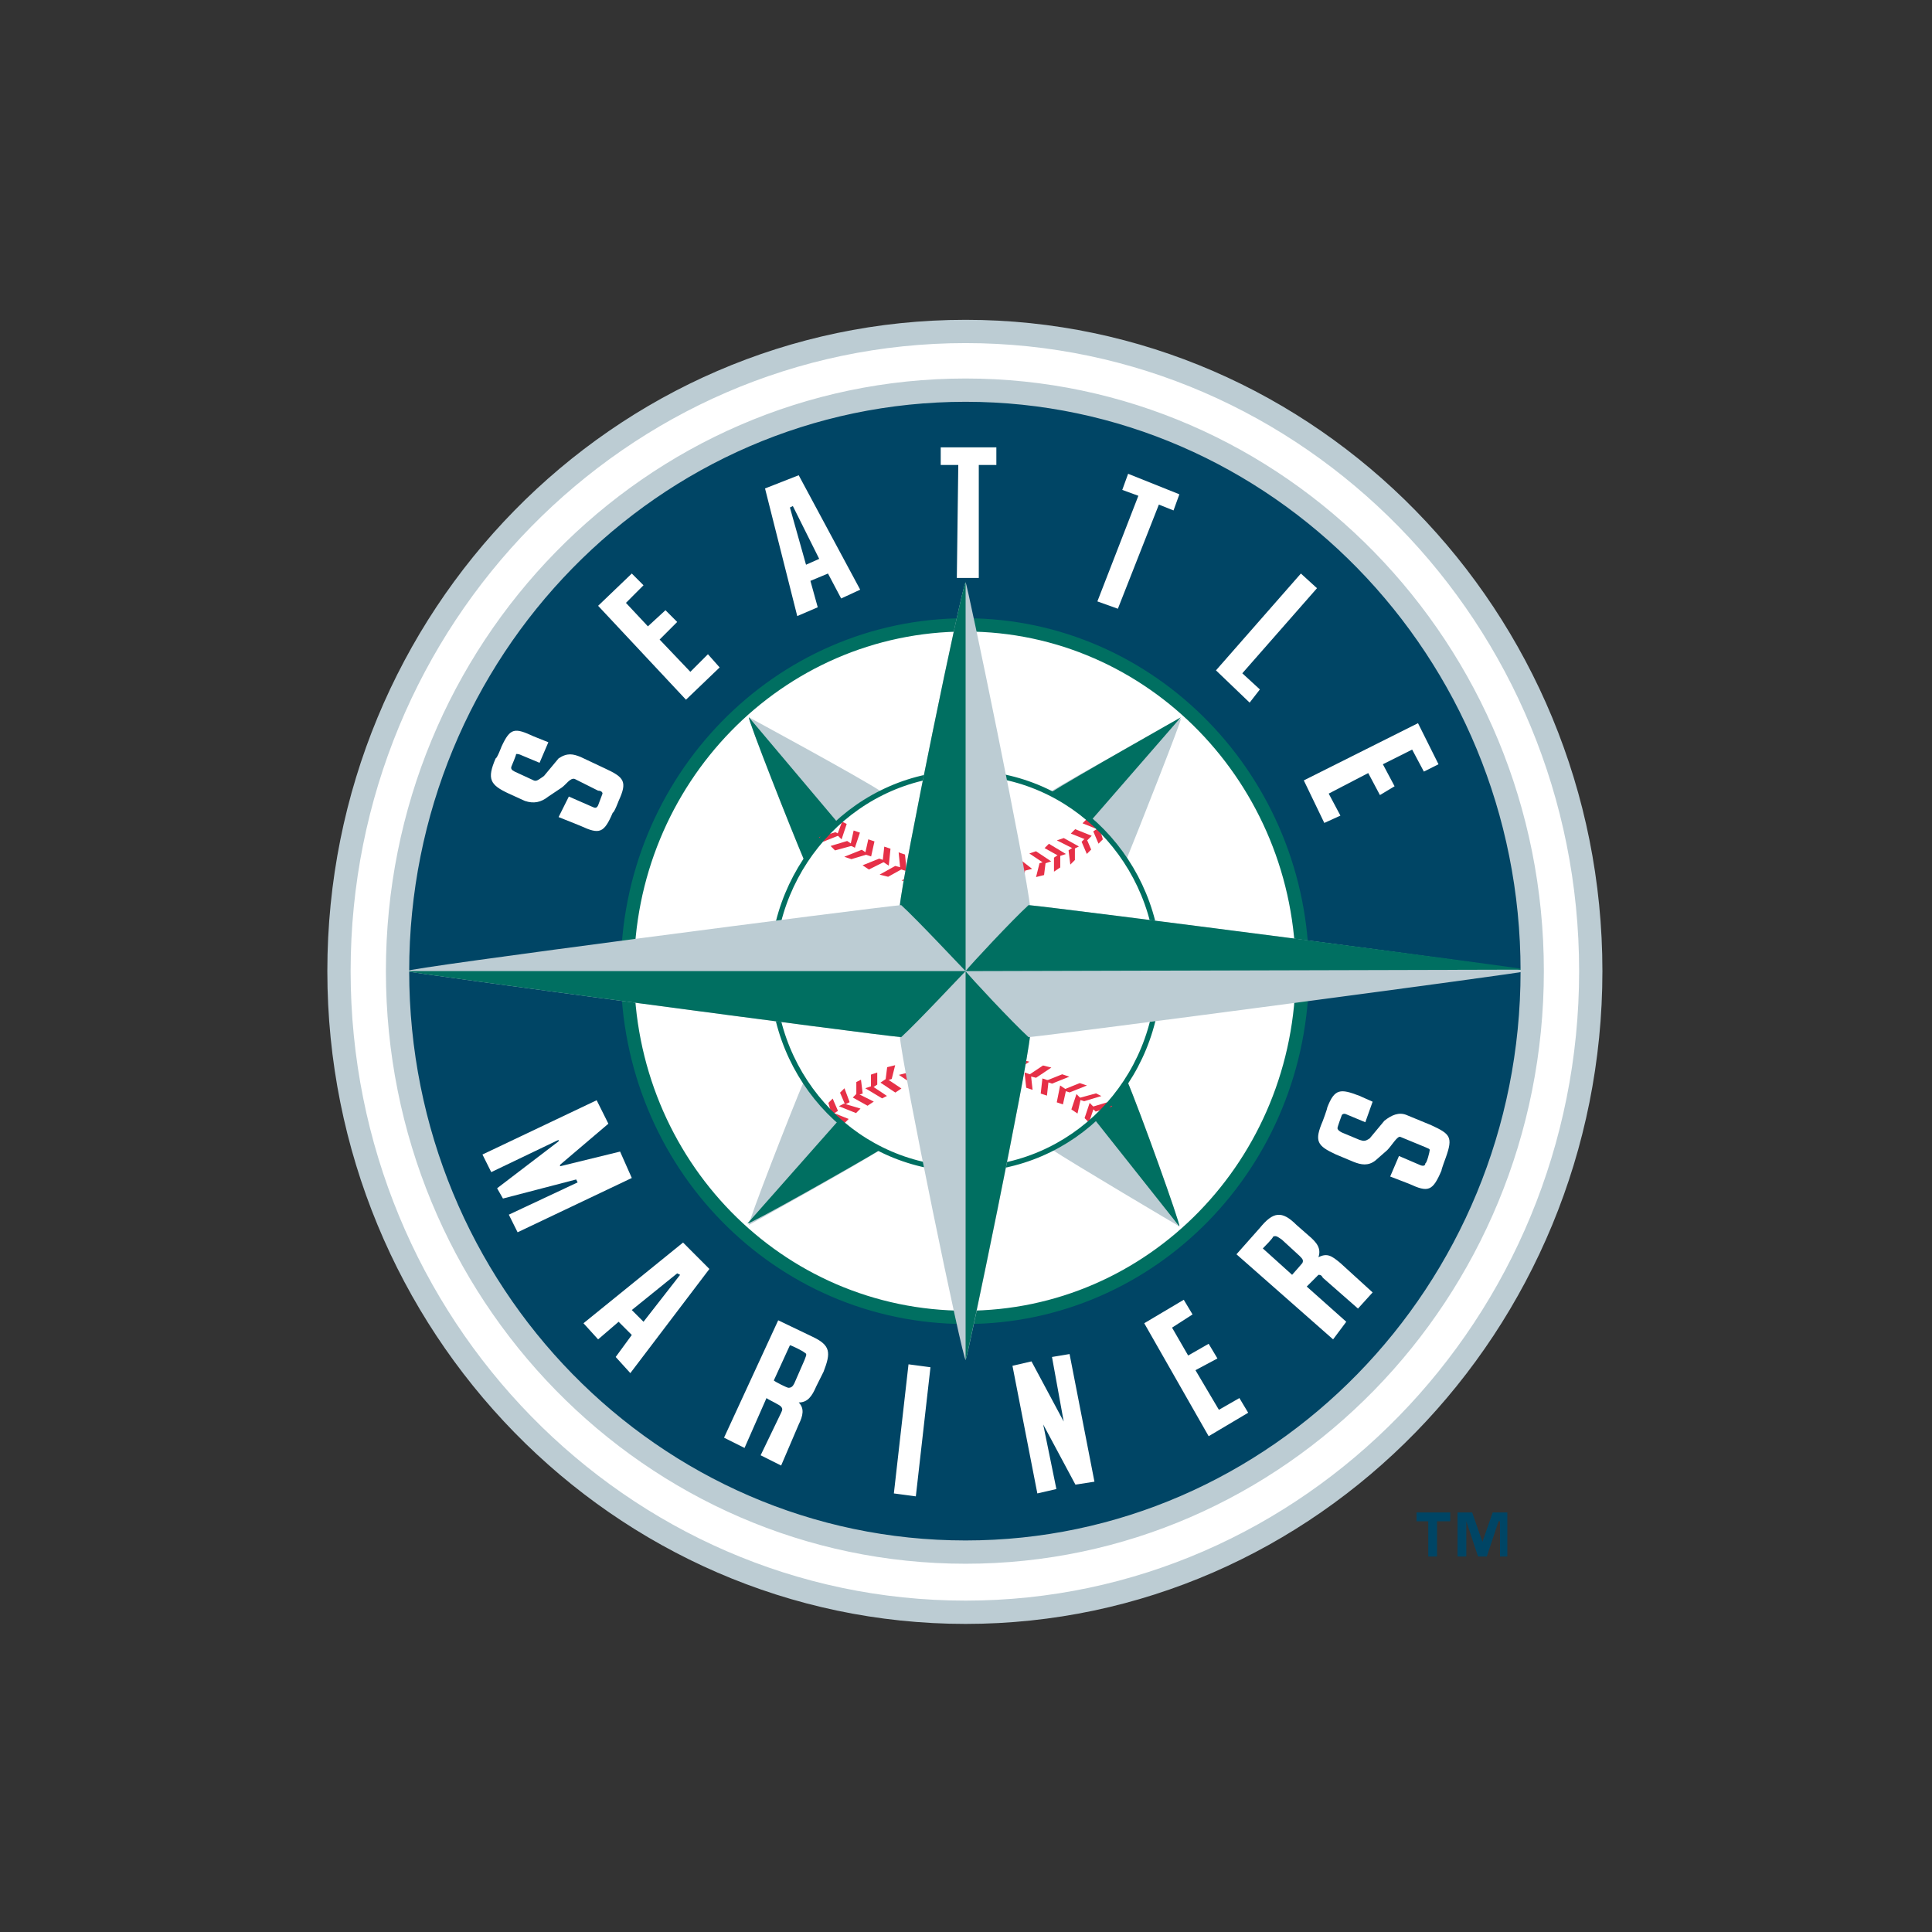 <?xml version="1.0" encoding="UTF-8" standalone="no"?>
<svg width="512px" height="512px" viewBox="0 0 512 512" version="1.1" xmlns="http://www.w3.org/2000/svg" xmlns:xlink="http://www.w3.org/1999/xlink" xmlns:sketch="http://www.bohemiancoding.com/sketch/ns">
    <rect x="0" y="0" width="512" height="512" fill="#333333" stroke="none"/>
    <!-- Generator: Sketch 3.2.2 (9983) - http://www.bohemiancoding.com/sketch -->
    <title>seattle-mariners</title>
    <desc>Created with Sketch.</desc>
    <defs></defs>
    <g id="MLB" stroke="none" stroke-width="1" fill="none" fill-rule="evenodd" sketch:type="MSPage">
        <g id="seattle-mariners" sketch:type="MSArtboardGroup">
            <g sketch:type="MSLayerGroup" transform="translate(88, 86)" id="layer1">
                <g transform="translate(0.392, 1.481)" sketch:type="MSShapeGroup">
                    <g id="g8" transform="translate(16.962, 15.91)" fill="#004565">
                        <path d="M150.542,307.933 C233.186,307.933 300.697,239.116 300.697,153.966 C300.697,68.819 233.186,0 150.542,0 C67.511,0 0,68.819 0,153.966 C0,239.116 67.511,307.933 150.542,307.933 L150.542,307.933 Z" id="path10"></path>
                    </g>
                    <g id="g12" transform="translate(214.842, 256.97)" fill="#FFFFFF">
                        <path d="M10.474,0 L12.802,3.887 L7.371,7.386 L11.638,14.775 L17.071,11.665 L19.397,15.552 L13.577,18.664 L19.786,29.162 L25.217,26.05 L27.547,29.939 L17.071,36.158 L0,6.221 L10.474,0 L10.474,0 Z" id="path14"></path>
                    </g>
                    <g id="g16" transform="translate(66.236, 241.805)" fill="#FFFFFF">
                        <path d="M33.369,7.001 L12.417,34.605 L8.537,30.327 L12.805,24.495 L9.312,20.996 L3.88,25.662 L0,21.386 L26.386,0 L33.369,7.001 L33.369,7.001 Z M12.805,17.886 L15.908,20.996 L25.608,8.556 L24.832,8.166 L12.805,17.886 L12.805,17.886 Z" id="path18"></path>
                    </g>
                    <g id="g20" transform="translate(259.847, 200.981)" fill="#FFFFFF">
                        <path d="M15.521,3.501 L13.581,8.943 L8.925,6.999 C8.148,6.611 7.761,6.611 7.375,6.999 C7.375,6.999 6.209,10.11 6.209,10.5 C6.209,10.888 6.595,11.277 7.375,11.665 L12.029,13.607 C13.195,13.997 13.581,13.997 14.745,13.222 L18.626,8.556 C20.565,6.999 22.504,6.223 24.446,6.999 L31.041,9.721 C36.084,12.055 36.861,12.832 34.922,18.274 C34.922,18.274 33.758,21.386 33.758,21.775 C31.428,27.217 30.266,27.607 25.221,25.273 L20.176,23.328 L22.504,17.886 L27.938,20.218 C28.713,20.608 29.488,20.608 29.488,19.831 C29.877,19.831 30.652,16.719 30.652,16.329 C30.652,15.942 30.266,15.942 29.488,15.552 L22.893,12.832 C22.116,12.442 20.565,15.164 19.401,16.329 L16.296,19.053 C14.357,20.608 12.415,20.218 10.476,19.441 L5.82,17.497 C0.777,15.164 3.08642001e-14,13.997 2.33,8.556 C2.33,8.556 3.494,5.444 3.494,5.056 C5.433,-9.48130463e-14 6.984,-9.48130463e-14 12.029,1.945 L15.521,3.501 L15.521,3.501 Z" id="path22"></path>
                    </g>
                    <g id="g24" transform="translate(148.492, 274.077)" fill="#FFFFFF">
                        <path d="M9.7,0.777 L5.822,34.993 L0,34.216 L3.88,0 L9.7,0.777 L9.7,0.777 Z" id="path26"></path>
                    </g>
                    <g id="g28" transform="translate(39.465, 204.093)" fill="#FFFFFF">
                        <path d="M33.369,6.221 L20.564,17.107 L20.564,17.497 L36.472,13.607 L39.576,20.606 L9.312,34.993 L6.985,30.327 L25.22,21.773 L24.832,20.996 L5.432,26.05 L3.881,23.328 L20.176,10.886 L20.176,10.496 L2.329,19.051 L0,14.385 L30.264,0 L33.369,6.221 L33.369,6.221 Z" id="path30"></path>
                    </g>
                    <g id="g32" transform="translate(103.485, 262.412)" fill="#FFFFFF">
                        <path d="M23.279,4.279 C28.323,6.613 28.323,8.558 26.384,13.61 L24.442,17.497 C23.279,20.218 22.115,21.775 19.788,21.775 C21.34,23.33 20.952,25.275 19.788,27.607 L15.132,38.492 L9.7,35.77 L15.132,24.497 C15.52,23.72 15.52,23.33 15.132,22.943 C15.132,22.553 11.639,20.998 11.252,20.608 L5.432,33.826 L0,31.106 L14.356,0 L23.279,4.279 L23.279,4.279 Z M13.191,15.942 C13.579,16.329 16.683,17.886 17.071,17.886 C17.847,17.886 18.235,17.497 18.623,16.721 L21.34,10.498 C21.727,9.333 22.115,8.943 21.34,8.558 C20.952,8.166 17.847,6.613 17.459,6.613 L13.191,15.942 L13.191,15.942 Z" id="path34"></path>
                    </g>
                    <g id="g36" transform="translate(179.92, 271.355)" fill="#FFFFFF">
                        <path d="M5.043,1.945 L13.579,17.884 L10.476,0.777 L15.134,0 L21.729,33.828 L16.685,34.605 L8.148,18.664 L11.64,35.773 L6.595,36.938 L0,3.112 L5.043,1.945 L5.043,1.945 Z" id="path38"></path>
                    </g>
                    <g id="g40" transform="translate(239.284, 233.254)" fill="#FFFFFF">
                        <path d="M6.207,4.664 C9.701,0.386 12.029,-5.12034859e-13 15.907,3.887 L19.012,6.609 C21.34,8.551 22.504,10.108 21.727,12.44 C24.057,11.273 25.219,12.051 27.547,13.995 L36.084,21.771 L32.203,26.05 L22.893,17.884 C22.504,17.107 22.116,17.107 21.727,17.107 C21.34,17.494 19.012,19.827 18.624,20.216 L29.1,29.547 L25.608,34.214 L0,11.663 L6.207,4.664 L6.207,4.664 Z M14.745,17.107 C15.132,16.717 17.462,13.995 17.462,13.995 C17.846,13.218 17.462,12.828 16.682,12.051 L12.029,7.776 C10.865,6.999 10.476,6.609 9.701,6.999 C9.701,7.384 7.371,9.718 6.984,10.108 L14.745,17.107 L14.745,17.107 Z" id="path42"></path>
                    </g>
                    <g id="g44" transform="translate(160.909, 31.075)" fill="#FFFFFF">
                        <path d="M14.744,0 L14.744,4.665 L10.088,4.665 L10.088,34.603 L4.268,34.603 L4.656,4.665 L0,4.665 L0,0 L14.744,0 L14.744,0 Z" id="path46"></path>
                    </g>
                    <g id="g48" transform="translate(40.63, 105.337)" fill="#FFFFFF">
                        <path d="M16.296,3.887 L13.966,9.331 L9.31,7.387 C8.534,6.998 8.147,6.998 7.759,6.998 C7.759,7.387 6.595,10.107 6.595,10.107 C6.208,10.885 6.595,11.274 7.371,11.663 L12.415,13.996 C13.191,14.385 13.966,13.607 15.13,12.829 L19.01,8.165 C21.34,6.609 22.891,6.998 24.832,7.776 L31.428,10.885 C36.471,13.218 37.247,14.385 34.918,19.439 C34.918,19.439 33.755,22.55 33.367,22.55 C31.038,27.994 29.874,28.381 24.832,26.05 L19.01,23.716 L21.727,18.274 L27.935,20.994 C28.711,21.383 29.098,21.383 29.486,20.605 L30.65,17.496 C30.65,17.107 30.264,16.718 29.486,16.718 L23.279,13.607 C22.115,13.218 20.952,15.163 19.786,15.941 L16.296,18.274 C14.354,19.83 12.415,20.216 10.086,19.439 L5.82,17.496 C0.776,15.163 -8.75299833e-13,13.607 2.327,8.165 C2.715,8.165 3.878,5.054 3.878,5.054 C6.208,-7.63833441e-14 7.371,-7.63833441e-14 12.415,2.333 L16.296,3.887 L16.296,3.887 Z" id="path50"></path>
                    </g>
                    <g id="g52" transform="translate(70.117, 64.511)" fill="#FFFFFF">
                        <path d="M8.924,0 L12.027,3.111 L7.373,7.776 L13.193,13.996 L17.849,9.72 L20.952,12.831 L16.296,17.496 L24.444,26.05 L29.101,21.385 L32.205,24.885 L23.281,33.437 L0,8.554 L8.924,0 L8.924,0 Z" id="path54"></path>
                    </g>
                    <g id="g56" transform="translate(114.349, 38.462)" fill="#FFFFFF">
                        <path d="M8.924,0 L25.22,30.327 L20.176,32.659 L16.683,26.05 L12.027,27.994 L13.968,34.992 L8.537,37.325 L0,3.5 L8.924,0 L8.924,0 Z M10.864,23.716 L14.356,22.161 L7.371,8.164 L6.595,8.553 L10.864,23.716 L10.864,23.716 Z" id="path58"></path>
                    </g>
                    <g id="g60" transform="translate(202.425, 38.073)" fill="#FFFFFF">
                        <path d="M21.727,5.442 L20.176,9.72 L16.296,8.165 L5.431,35.77 L0,33.825 L10.862,5.833 L6.595,4.276 L8.148,0 L21.727,5.442 L21.727,5.442 Z" id="path62"></path>
                    </g>
                    <g id="g64" transform="translate(233.852, 64.511)" fill="#FFFFFF">
                        <path d="M26.772,3.889 L6.982,26.438 L11.638,30.716 L8.923,34.214 L0,25.661 L22.504,0 L26.772,3.889 L26.772,3.889 Z" id="path66"></path>
                    </g>
                    <g id="g68" transform="translate(257.13, 104.17)" fill="#FFFFFF">
                        <path d="M35.697,10.885 L31.818,12.829 L28.713,6.998 L20.954,10.885 L24.057,16.718 L20.176,19.052 L17.073,13.218 L6.597,18.663 L9.701,24.494 L5.433,26.438 L0,15.163 L30.264,0 L35.697,10.885 L35.697,10.885 Z" id="path70"></path>
                    </g>
                    <g id="g72" transform="translate(77.878, 78.121)" fill="#FFFFFF">
                        <path d="M89.627,183.516 C138.904,183.516 178.868,142.691 178.868,91.756 C178.868,41.212 138.904,0 89.627,0 C39.964,0 0,41.212 0,91.756 C0,142.691 39.964,183.516 89.627,183.516 L89.627,183.516 Z" id="path74"></path>
                    </g>
                    <g id="g76" transform="translate(77.878, 78.121)" stroke="#006F61" stroke-width="3.525">
                        <path d="M89.627,183.516 C138.904,183.516 178.868,142.691 178.868,91.756 C178.868,41.212 138.904,0 89.627,0 C39.964,0 0,41.212 0,91.756 C0,142.691 39.964,183.516 89.627,183.516 L89.627,183.516 Z" id="path78"></path>
                    </g>
                    <g id="g80" transform="translate(109.693, 102.615)" fill="#BCCCD3">
                        <path d="M15.132,38.103 C11.639,29.939 -8.80850948e-13,0.389 0.388,0 C0.388,0 29.876,15.941 35.696,19.829 C28.711,21.772 16.683,33.825 15.132,38.103 L15.132,38.103 Z" id="path82"></path>
                    </g>
                    <g id="g84" transform="translate(109.693, 102.615)" fill="#006F61">
                        <path d="M23.669,27.605 C19.788,31.881 15.908,36.159 15.132,38.103 C11.639,29.939 -8.80739925e-13,0.389 0.388,0 L23.669,27.605 L23.669,27.605 Z" id="path86"></path>
                    </g>
                    <g id="g88" transform="translate(189.232, 103.004)" fill="#BCCCD3">
                        <path d="M20.563,38.103 C24.055,29.55 35.695,0 35.308,0 C35.308,0 5.822,15.941 0,19.829 C6.984,21.383 19.012,33.436 20.563,38.103 L20.563,38.103 Z" id="path90"></path>
                    </g>
                    <g id="g92" transform="translate(189.621, 102.615)" fill="#006F61">
                        <path d="M11.249,27.216 C6.984,23.716 2.328,20.607 0,20.218 C7.371,15.552 34.92,0 34.92,0 L11.249,27.216 L11.249,27.216 Z" id="path94"></path>
                    </g>
                    <g id="g96" transform="translate(109.693, 198.649)" fill="#BCCCD3">
                        <path d="M15.132,0 C11.639,8.164 -8.80850948e-13,38.103 0.388,38.492 C0.388,38.492 29.876,22.163 35.696,18.274 C28.711,16.329 16.683,4.277 15.132,0 L15.132,0 Z" id="path98"></path>
                    </g>
                    <g id="g100" transform="translate(109.693, 209.536)" fill="#006F61">
                        <path d="M24.057,0 C28.711,3.887 33.367,6.997 35.696,7.386 C27.935,12.053 0.388,27.605 0,27.215 L24.057,0 L24.057,0 Z" id="path102"></path>
                    </g>
                    <g id="g104" transform="translate(190.008, 198.649)" fill="#BCCCD3">
                        <path d="M20.176,0 C23.668,8.164 34.533,38.492 34.144,38.88 C34.144,38.88 5.822,22.163 0,18.274 C6.597,16.329 18.624,4.277 20.176,0 L20.176,0 Z" id="path106"></path>
                    </g>
                    <g id="g108" transform="translate(201.65, 198.649)" fill="#006F61">
                        <path d="M0,10.498 C4.267,6.611 7.759,2.332 8.534,0 C12.026,8.164 22.891,38.492 22.502,38.88 L0,10.498 L0,10.498 Z" id="path110"></path>
                    </g>
                    <g id="g112" transform="translate(129.093, 133.331)" fill="#E63047">
                        <path d="M4.656,0.387 L3.878,0 L0,1.165 L0.776,1.942 L4.656,0.387 L4.656,0.387 Z" id="path114"></path>
                    </g>
                    <g id="g116" transform="translate(129.093, 133.331)" stroke="#E63047" stroke-width="0.5">
                        <path d="M4.656,0.387 L3.878,0 L0,1.165 L0.776,1.942 L4.656,0.387 L4.656,0.387 Z" id="path118"></path>
                    </g>
                    <g id="g120" transform="translate(133.75, 130.609)" fill="#E63047">
                        <path d="M1.164,0 L1.939,0.389 L0.776,3.887 L0,3.109 L1.164,0 L1.164,0 Z" id="path122"></path>
                    </g>
                    <g id="g124" transform="translate(133.75, 130.609)" stroke="#E63047" stroke-width="0.5">
                        <path d="M1.164,0 L1.939,0.389 L0.776,3.887 L0,3.109 L1.164,0 L1.164,0 Z" id="path126"></path>
                    </g>
                    <g id="g128" transform="translate(132.196, 135.662)" fill="#E63047">
                        <path d="M5.044,0.778 L3.88,0 L0,1.167 L0.776,1.945 L5.044,0.778 L5.044,0.778 Z" id="path130"></path>
                    </g>
                    <g id="g132" transform="translate(132.196, 135.662)" stroke="#E63047" stroke-width="0.5">
                        <path d="M5.044,0.778 L3.88,0 L0,1.167 L0.776,1.945 L5.044,0.778 L5.044,0.778 Z" id="path134"></path>
                    </g>
                    <g id="g136" transform="translate(137.24, 132.94)" fill="#E63047">
                        <path d="M0.778,0 L1.941,0.391 L0.778,3.889 L0,3.5 L0.778,0 L0.778,0 Z" id="path138"></path>
                    </g>
                    <g id="g140" transform="translate(137.24, 132.94)" stroke="#E63047" stroke-width="0.5">
                        <path d="M0.778,0 L1.941,0.391 L0.778,3.889 L0,3.5 L0.778,0 L0.778,0 Z" id="path142"></path>
                    </g>
                    <g id="g144" transform="translate(136.076, 137.996)" fill="#E63047">
                        <path d="M5.044,0.778 L3.881,0 L0,1.556 L1.164,1.945 L5.044,0.778 L5.044,0.778 Z" id="path146"></path>
                    </g>
                    <g id="g148" transform="translate(136.076, 137.996)" stroke="#E63047" stroke-width="0.5">
                        <path d="M5.044,0.778 L3.881,0 L0,1.556 L1.164,1.945 L5.044,0.778 L5.044,0.778 Z" id="path150"></path>
                    </g>
                    <g id="g152" transform="translate(141.12, 135.273)" fill="#E63047">
                        <path d="M0.776,0 L1.939,0.389 L1.164,3.889 L0,3.5 L0.776,0 L0.776,0 Z" id="path154"></path>
                    </g>
                    <g id="g156" transform="translate(141.12, 135.273)" stroke="#E63047" stroke-width="0.5">
                        <path d="M0.776,0 L1.939,0.389 L1.164,3.889 L0,3.5 L0.776,0 L0.776,0 Z" id="path158"></path>
                    </g>
                    <g id="g160" transform="translate(140.733, 140.329)" fill="#E63047">
                        <path d="M5.044,0.389 L3.881,0 L0,1.555 L1.164,2.331 L5.044,0.389 L5.044,0.389 Z" id="path162"></path>
                    </g>
                    <g id="g164" transform="translate(140.733, 140.329)" stroke="#E63047" stroke-width="0.5">
                        <path d="M5.044,0.389 L3.881,0 L0,1.555 L1.164,2.331 L5.044,0.389 L5.044,0.389 Z" id="path166"></path>
                    </g>
                    <g id="g168" transform="translate(145.777, 137.218)" fill="#E63047">
                        <path d="M0.388,0 L1.551,0.389 L1.164,4.278 L0,3.5 L0.388,0 L0.388,0 Z" id="path170"></path>
                    </g>
                    <g id="g172" transform="translate(145.777, 137.218)" stroke="#E63047" stroke-width="0.5">
                        <path d="M0.388,0 L1.551,0.389 L1.164,4.278 L0,3.5 L0.388,0 L0.388,0 Z" id="path174"></path>
                    </g>
                    <g id="g176" transform="translate(145.389, 142.271)" fill="#E63047">
                        <path d="M5.044,0.389 L3.493,0 L0,1.944 L1.551,2.333 L5.044,0.389 L5.044,0.389 Z" id="path178"></path>
                    </g>
                    <g id="g180" transform="translate(145.389, 142.271)" stroke="#E63047" stroke-width="0.5">
                        <path d="M5.044,0.389 L3.493,0 L0,1.945 L1.551,2.333 L5.044,0.389 L5.044,0.389 Z" id="path182"></path>
                    </g>
                    <g id="g184" transform="translate(150.045, 138.773)" fill="#E63047">
                        <path d="M0,0 L1.164,0.389 L1.551,4.276 L0.388,3.887 L0,0 L0,0 Z" id="path186"></path>
                    </g>
                    <g id="g188" transform="translate(150.045, 138.773)" stroke="#E63047" stroke-width="0.5">
                        <path d="M0,0 L1.164,0.389 L1.551,4.276 L0.388,3.887 L0,0 L0,0 Z" id="path190"></path>
                    </g>
                    <g id="g192" transform="translate(151.209, 143.827)" fill="#E63047">
                        <path d="M4.656,0 L3.493,0 L0,1.945 L1.551,2.333 L4.656,0 L4.656,0 Z" id="path194"></path>
                    </g>
                    <g id="g196" transform="translate(151.209, 143.827)" stroke="#E63047" stroke-width="0.5">
                        <path d="M4.656,0 L3.493,0 L0,1.945 L1.551,2.333 L4.656,0 L4.656,0 Z" id="path198"></path>
                    </g>
                    <g id="g200" transform="translate(155.089, 140.329)" fill="#E63047">
                        <path d="M0,0 L1.551,0.389 L2.327,3.887 L1.164,3.498 L0,0 L0,0 Z" id="path202"></path>
                    </g>
                    <g id="g204" transform="translate(155.089, 140.329)" stroke="#E63047" stroke-width="0.5">
                        <path d="M0,0 L1.551,0.389 L2.327,3.887 L1.164,3.498 L0,0 L0,0 Z" id="path206"></path>
                    </g>
                    <g id="g208" transform="translate(157.028, 144.605)" fill="#E63047">
                        <path d="M4.268,0 L2.717,0 L0,2.722 L1.554,2.722 L4.268,0 L4.268,0 Z" id="path210"></path>
                    </g>
                    <g id="g212" transform="translate(157.028, 144.605)" stroke="#E63047" stroke-width="0.5">
                        <path d="M4.268,0 L2.717,0 L0,2.722 L1.554,2.722 L4.268,0 L4.268,0 Z" id="path214"></path>
                    </g>
                    <g id="g216" transform="translate(159.355, 141.107)" fill="#E63047">
                        <path d="M0,0 L1.553,0.389 L3.105,3.498 L1.941,3.498 L0,0 L0,0 Z" id="path218"></path>
                    </g>
                    <g id="g220" transform="translate(159.355, 141.107)" stroke="#E63047" stroke-width="0.5">
                        <path d="M0,0 L1.553,0.389 L3.105,3.498 L1.941,3.498 L0,0 L0,0 Z" id="path222"></path>
                    </g>
                    <g id="g224" transform="translate(162.46, 144.994)" fill="#E63047">
                        <path d="M3.88,0 L2.329,0 L0,2.722 L1.553,2.722 L3.88,0 L3.88,0 Z" id="path226"></path>
                    </g>
                    <g id="g228" transform="translate(162.46, 144.994)" stroke="#E63047" stroke-width="0.5">
                        <path d="M3.88,0 L2.329,0 L0,2.722 L1.553,2.722 L3.88,0 L3.88,0 Z" id="path230"></path>
                    </g>
                    <g id="g232" transform="translate(164.399, 141.884)" fill="#E63047">
                        <path d="M0,0 L1.553,0 L3.493,3.109 L1.941,3.109 L0,0 L0,0 Z" id="path234"></path>
                    </g>
                    <g id="g236" transform="translate(164.399, 141.884)" stroke="#E63047" stroke-width="0.5">
                        <path d="M0,0 L1.553,0 L3.493,3.109 L1.941,3.109 L0,0 L0,0 Z" id="path238"></path>
                    </g>
                    <g id="g240" transform="translate(168.668, 144.994)" fill="#E63047">
                        <path d="M3.105,0 L1.553,0 L0,3.111 L1.553,2.722 L3.105,0 L3.105,0 Z" id="path242"></path>
                    </g>
                    <g id="g244" transform="translate(168.667, 144.994)" stroke="#E63047" stroke-width="0.5">
                        <path d="M3.105,0 L1.554,0 L0,3.111 L1.554,2.722 L3.105,0 L3.105,0 Z" id="path246"></path>
                    </g>
                    <g id="g248" transform="translate(169.445, 141.884)" fill="#E63047">
                        <path d="M0,0 L1.164,0 L3.879,3.109 L2.327,3.109 L0,0 L0,0 Z" id="path250"></path>
                    </g>
                    <g id="g252" transform="translate(169.445, 141.884)" stroke="#E63047" stroke-width="0.5">
                        <path d="M0,0 L1.164,0 L3.879,3.109 L2.327,3.109 L0,0 L0,0 Z" id="path254"></path>
                    </g>
                    <g id="g256" transform="translate(175.264, 144.216)" fill="#E63047">
                        <path d="M2.715,0 L1.164,0 L0,3.111 L1.164,3.111 L2.715,0 L2.715,0 Z" id="path258"></path>
                    </g>
                    <g id="g260" transform="translate(175.264, 144.216)" stroke="#E63047" stroke-width="0.5">
                        <path d="M2.715,0 L1.164,0 L0,3.111 L1.164,3.111 L2.715,0 L2.715,0 Z" id="path262"></path>
                    </g>
                    <g id="g264" transform="translate(175.264, 141.107)" fill="#E63047">
                        <path d="M0,0 L1.164,0 L3.879,2.72 L2.715,3.109 L0,0 L0,0 Z" id="path266"></path>
                    </g>
                    <g id="g268" transform="translate(175.264, 141.107)" stroke="#E63047" stroke-width="0.5">
                        <path d="M0,0 L1.164,0 L3.879,2.72 L2.715,3.109 L0,0 L0,0 Z" id="path270"></path>
                    </g>
                    <g id="g272" transform="translate(181.084, 143.049)" fill="#E63047">
                        <path d="M1.939,0 L0.389,0.389 L0,3.5 L1.553,3.111 L1.939,0 L1.939,0 Z" id="path274"></path>
                    </g>
                    <g id="g276" transform="translate(181.084, 143.049)" stroke="#E63047" stroke-width="0.5">
                        <path d="M1.939,0 L0.389,0.389 L0,3.5 L1.553,3.111 L1.939,0 L1.939,0 Z" id="path278"></path>
                    </g>
                    <g id="g280" transform="translate(179.92, 139.94)" fill="#E63047">
                        <path d="M0,0.389 L1.164,0 L4.658,2.72 L3.103,3.109 L0,0.389 L0,0.389 Z" id="path282"></path>
                    </g>
                    <g id="g284" transform="translate(179.92, 139.94)" stroke="#E63047" stroke-width="0.5">
                        <path d="M0,0.389 L1.164,0 L4.658,2.72 L3.103,3.109 L0,0.389 L0,0.389 Z" id="path286"></path>
                    </g>
                    <g id="g288" transform="translate(186.516, 141.107)" fill="#E63047">
                        <path d="M1.939,0 L0.777,0.389 L0,3.498 L1.553,3.109 L1.939,0 L1.939,0 Z" id="path290"></path>
                    </g>
                    <g id="g292" transform="translate(186.516, 141.107)" stroke="#E63047" stroke-width="0.5">
                        <path d="M1.939,0 L0.777,0.389 L0,3.498 L1.553,3.109 L1.939,0 L1.939,0 Z" id="path294"></path>
                    </g>
                    <g id="g296" transform="translate(184.963, 138.384)" fill="#E63047">
                        <path d="M0,0.389 L1.166,0 L4.658,2.333 L3.492,2.722 L0,0.389 L0,0.389 Z" id="path298"></path>
                    </g>
                    <g id="g300" transform="translate(184.963, 138.384)" stroke="#E63047" stroke-width="0.5">
                        <path d="M0,0.389 L1.166,0 L4.658,2.333 L3.492,2.722 L0,0.389 L0,0.389 Z" id="path302"></path>
                    </g>
                    <g id="g304" transform="translate(191.174, 139.162)" fill="#E63047">
                        <path d="M1.162,0 L0,0.778 L0,3.887 L1.162,3.109 L1.162,0 L1.162,0 Z" id="path306"></path>
                    </g>
                    <g id="g308" transform="translate(191.174, 139.162)" stroke="#E63047" stroke-width="0.5">
                        <path d="M1.162,0 L0,0.778 L0,3.887 L1.162,3.109 L1.162,0 L1.162,0 Z" id="path310"></path>
                    </g>
                    <g id="g312" transform="translate(188.844, 136.44)" fill="#E63047">
                        <path d="M0,0.778 L0.777,0 L4.656,2.333 L3.492,2.722 L0,0.778 L0,0.778 Z" id="path314"></path>
                    </g>
                    <g id="g316" transform="translate(188.844, 136.44)" stroke="#E63047" stroke-width="0.5">
                        <path d="M0,0.778 L0.777,0 L4.656,2.333 L3.492,2.722 L0,0.778 L0,0.778 Z" id="path318"></path>
                    </g>
                    <g id="g320" transform="translate(195.054, 137.218)" fill="#E63047">
                        <path d="M1.162,0 L0,0.778 L0.384,3.889 L1.162,3.111 L1.162,0 L1.162,0 Z" id="path322"></path>
                    </g>
                    <g id="g324" transform="translate(195.054, 137.218)" stroke="#E63047" stroke-width="0.5">
                        <path d="M1.162,0 L0,0.778 L0.384,3.889 L1.162,3.111 L1.162,0 L1.162,0 Z" id="path326"></path>
                    </g>
                    <g id="g328" transform="translate(192.336, 134.885)" fill="#E63047">
                        <path d="M0,0.389 L1.164,0 L4.656,1.944 L3.881,2.333 L0,0.389 L0,0.389 Z" id="path330"></path>
                    </g>
                    <g id="g332" transform="translate(192.336, 134.885)" stroke="#E63047" stroke-width="0.5">
                        <path d="M0,0.389 L1.164,0 L4.656,1.944 L3.881,2.333 L0,0.389 L0,0.389 Z" id="path334"></path>
                    </g>
                    <g id="g336" transform="translate(198.544, 134.885)" fill="#E63047">
                        <path d="M0.775,0 L0,0.778 L1.164,3.5 L1.941,2.722 L0.775,0 L0.775,0 Z" id="path338"></path>
                    </g>
                    <g id="g340" transform="translate(198.544, 134.885)" stroke="#E63047" stroke-width="0.5">
                        <path d="M0.775,0 L0,0.778 L1.164,3.5 L1.941,2.722 L0.775,0 L0.775,0 Z" id="path342"></path>
                    </g>
                    <g id="g344" transform="translate(195.83, 132.553)" fill="#E63047">
                        <path d="M0,0.778 L0.775,0 L4.656,1.554 L3.879,2.331 L0,0.778 L0,0.778 Z" id="path346"></path>
                    </g>
                    <g id="g348" transform="translate(195.83, 132.553)" stroke="#E63047" stroke-width="0.5">
                        <path d="M0,0.778 L0.775,0 L4.656,1.553 L3.879,2.331 L0,0.778 L0,0.778 Z" id="path350"></path>
                    </g>
                    <g id="g352" transform="translate(201.65, 132.164)" fill="#E63047">
                        <path d="M1.162,0 L0,0.776 L1.162,3.498 L1.939,2.72 L1.162,0 L1.162,0 Z" id="path354"></path>
                    </g>
                    <g id="g356" transform="translate(201.65, 132.164)" stroke="#E63047" stroke-width="0.5">
                        <path d="M1.162,0 L0,0.776 L1.162,3.498 L1.939,2.72 L1.162,0 L1.162,0 Z" id="path358"></path>
                    </g>
                    <g id="g360" transform="translate(198.931, 129.831)" fill="#E63047">
                        <path d="M0,0.778 L0.777,0 L2.33,0.778 L3.494,1.945 L3.881,2.333 L0,0.778 L0,0.778 Z" id="path362"></path>
                    </g>
                    <g id="g364" transform="translate(198.931, 129.831)" stroke="#E63047" stroke-width="0.5">
                        <path d="M0,0.778 L0.777,0 L2.33,0.778 L3.494,1.945 L3.881,2.333 L0,0.778 L0,0.778 Z" id="path366"></path>
                    </g>
                    <g id="g368" transform="translate(201.261, 204.87)" fill="#E63047">
                        <path d="M0,1.167 L0.775,1.942 L4.656,0.78 L3.879,0 L0,1.167 L0,1.167 Z" id="path370"></path>
                    </g>
                    <g id="g372" transform="translate(201.261, 204.87)" stroke="#E63047" stroke-width="0.5">
                        <path d="M0,1.167 L0.775,1.942 L4.656,0.78 L3.879,0 L0,1.167 L0,1.167 Z" id="path374"></path>
                    </g>
                    <g id="g376" transform="translate(199.319, 205.26)" fill="#E63047">
                        <path d="M0.777,4.277 L0,3.497 L1.166,0 L1.941,0.777 L0.777,4.277 L0.777,4.277 Z" id="path378"></path>
                    </g>
                    <g id="g380" transform="translate(199.319, 205.26)" stroke="#E63047" stroke-width="0.5">
                        <path d="M0.777,4.277 L0,3.497 L1.166,0 L1.941,0.777 L0.777,4.277 L0.777,4.277 Z" id="path382"></path>
                    </g>
                    <g id="g384" transform="translate(197.769, 202.538)" fill="#E63047">
                        <path d="M0,1.167 L1.162,1.555 L5.043,0.388 L4.267,0 L0,1.167 L0,1.167 Z" id="path386"></path>
                    </g>
                    <g id="g388" transform="translate(197.769, 202.538)" stroke="#E63047" stroke-width="0.5">
                        <path d="M0,1.167 L1.162,1.555 L5.043,0.388 L4.267,0 L0,1.167 L0,1.167 Z" id="path390"></path>
                    </g>
                    <g id="g392" transform="translate(195.83, 202.925)" fill="#E63047">
                        <path d="M1.162,4.279 L0,3.499 L1.162,0 L1.939,0.78 L1.162,4.279 L1.162,4.279 Z" id="path394"></path>
                    </g>
                    <g id="g396" transform="translate(195.83, 202.925)" stroke="#E63047" stroke-width="0.5">
                        <path d="M1.162,4.279 L0,3.499 L1.162,0 L1.939,0.78 L1.162,4.279 L1.162,4.279 Z" id="path398"></path>
                    </g>
                    <g id="g400" transform="translate(193.888, 199.816)" fill="#E63047">
                        <path d="M0,1.555 L1.166,1.945 L5.043,0.388 L3.881,0 L0,1.555 L0,1.555 Z" id="path402"></path>
                    </g>
                    <g id="g404" transform="translate(193.888, 199.816)" stroke="#E63047" stroke-width="0.5">
                        <path d="M0,1.555 L1.166,1.945 L5.043,0.388 L3.881,0 L0,1.555 L0,1.555 Z" id="path406"></path>
                    </g>
                    <g id="g408" transform="translate(191.949, 200.593)" fill="#E63047">
                        <path d="M1.164,4.277 L0,3.889 L0.775,0 L1.939,0.777 L1.164,4.277 L1.164,4.277 Z" id="path410"></path>
                    </g>
                    <g id="g412" transform="translate(191.949, 200.593)" stroke="#E63047" stroke-width="0.5">
                        <path d="M1.164,4.277 L0,3.889 L0.775,0 L1.939,0.777 L1.164,4.277 L1.164,4.277 Z" id="path414"></path>
                    </g>
                    <g id="g416" transform="translate(189.232, 197.482)" fill="#E63047">
                        <path d="M0,1.555 L1.164,1.945 L5.043,0.39 L3.881,0 L0,1.555 L0,1.555 Z" id="path418"></path>
                    </g>
                    <g id="g420" transform="translate(189.232, 197.482)" stroke="#E63047" stroke-width="0.5">
                        <path d="M0,1.555 L1.164,1.945 L5.043,0.39 L3.881,0 L0,1.555 L0,1.555 Z" id="path422"></path>
                    </g>
                    <g id="g424" transform="translate(187.68, 198.649)" fill="#E63047">
                        <path d="M1.164,3.889 L0,3.499 L0.389,0 L1.553,0.388 L1.164,3.889 L1.164,3.889 Z" id="path426"></path>
                    </g>
                    <g id="g428" transform="translate(187.68, 198.649)" stroke="#E63047" stroke-width="0.5">
                        <path d="M1.164,3.889 L0,3.499 L0.389,0 L1.553,0.388 L1.164,3.889 L1.164,3.889 Z" id="path430"></path>
                    </g>
                    <g id="g432" transform="translate(184.578, 195.151)" fill="#E63047">
                        <path d="M0,2.33 L1.551,2.72 L5.043,0.388 L3.49,0 L0,2.33 L0,2.33 Z" id="path434"></path>
                    </g>
                    <g id="g436" transform="translate(184.578, 195.151)" stroke="#E63047" stroke-width="0.5">
                        <path d="M0,2.33 L1.551,2.72 L5.043,0.388 L3.49,0 L0,2.33 L0,2.33 Z" id="path438"></path>
                    </g>
                    <g id="g440" transform="translate(183.412, 197.096)" fill="#E63047">
                        <path d="M1.551,3.885 L0.387,3.497 L0,0 L1.166,0.386 L1.551,3.885 L1.551,3.885 Z" id="path442"></path>
                    </g>
                    <g id="g444" transform="translate(183.412, 197.096)" stroke="#E63047" stroke-width="0.5">
                        <path d="M1.551,3.885 L0.387,3.497 L0,0 L1.166,0.386 L1.551,3.885 L1.551,3.885 Z" id="path446"></path>
                    </g>
                    <g id="g448" transform="translate(179.143, 193.595)" fill="#E63047">
                        <path d="M0,2.334 L1.164,2.72 L4.656,0.39 L3.105,0 L0,2.334 L0,2.334 Z" id="path450"></path>
                    </g>
                    <g id="g452" transform="translate(179.143, 193.595)" stroke="#E63047" stroke-width="0.5">
                        <path d="M0,2.334 L1.164,2.72 L4.656,0.39 L3.105,0 L0,2.334 L0,2.334 Z" id="path454"></path>
                    </g>
                    <g id="g456" transform="translate(177.592, 195.539)" fill="#E63047">
                        <path d="M2.328,3.887 L0.775,3.887 L0,0 L1.164,0.39 L2.328,3.887 L2.328,3.887 Z" id="path458"></path>
                    </g>
                    <g id="g460" transform="translate(177.592, 195.539)" stroke="#E63047" stroke-width="0.5">
                        <path d="M2.328,3.887 L0.775,3.887 L0,0 L1.164,0.39 L2.328,3.887 L2.328,3.887 Z" id="path462"></path>
                    </g>
                    <g id="g464" transform="translate(173.712, 192.427)" fill="#E63047">
                        <path d="M0,2.724 L1.553,2.724 L3.881,0 L2.717,0 L0,2.724 L0,2.724 Z" id="path466"></path>
                    </g>
                    <g id="g468" transform="translate(173.712, 192.427)" stroke="#E63047" stroke-width="0.5">
                        <path d="M0,2.724 L1.553,2.724 L3.881,0 L2.717,0 L0,2.724 L0,2.724 Z" id="path470"></path>
                    </g>
                    <g id="g472" transform="translate(172.548, 195.151)" fill="#E63047">
                        <path d="M3.105,3.497 L1.551,3.497 L0,0 L1.164,0 L3.105,3.497 L3.105,3.497 Z" id="path474"></path>
                    </g>
                    <g id="g476" transform="translate(172.548, 195.151)" stroke="#E63047" stroke-width="0.5">
                        <path d="M3.105,3.497 L1.551,3.497 L0,0 L1.164,0 L3.105,3.497 L3.105,3.497 Z" id="path478"></path>
                    </g>
                    <g id="g480" transform="translate(168.668, 192.04)" fill="#E63047">
                        <path d="M0,2.722 L1.553,2.722 L3.88,0 L2.329,0 L0,2.722 L0,2.722 Z" id="path482"></path>
                    </g>
                    <g id="g484" transform="translate(168.667, 192.04)" stroke="#E63047" stroke-width="0.5">
                        <path d="M0,2.722 L1.554,2.722 L3.881,0 L2.329,0 L0,2.722 L0,2.722 Z" id="path486"></path>
                    </g>
                    <g id="g488" transform="translate(167.116, 194.762)" fill="#E63047">
                        <path d="M3.493,3.497 L1.941,3.497 L0,0 L1.551,0 L3.493,3.497 L3.493,3.497 Z" id="path490"></path>
                    </g>
                    <g id="g492" transform="translate(167.116, 194.762)" stroke="#E63047" stroke-width="0.5">
                        <path d="M3.493,3.497 L1.941,3.497 L0,0 L1.551,0 L3.493,3.497 L3.493,3.497 Z" id="path494"></path>
                    </g>
                    <g id="g496" transform="translate(163.236, 192.04)" fill="#E63047">
                        <path d="M0,3.112 L1.553,2.722 L3.105,0 L1.553,0 L0,3.112 L0,3.112 Z" id="path498"></path>
                    </g>
                    <g id="g500" transform="translate(163.236, 192.04)" stroke="#E63047" stroke-width="0.5">
                        <path d="M0,3.112 L1.553,2.722 L3.105,0 L1.553,0 L0,3.112 L0,3.112 Z" id="path502"></path>
                    </g>
                    <g id="g504" transform="translate(161.684, 194.762)" fill="#E63047">
                        <path d="M3.88,3.11 L2.715,3.497 L0,0.39 L1.551,0 L3.88,3.11 L3.88,3.11 Z" id="path506"></path>
                    </g>
                    <g id="g508" transform="translate(161.684, 194.762)" stroke="#E63047" stroke-width="0.5">
                        <path d="M3.88,3.11 L2.715,3.497 L0,0.39 L1.551,0 L3.88,3.11 L3.88,3.11 Z" id="path510"></path>
                    </g>
                    <g id="g512" transform="translate(157.028, 192.427)" fill="#E63047">
                        <path d="M0,3.501 L1.554,3.112 L2.717,0 L1.554,0.39 L0,3.501 L0,3.501 Z" id="path514"></path>
                    </g>
                    <g id="g516" transform="translate(157.028, 192.427)" stroke="#E63047" stroke-width="0.5">
                        <path d="M0,3.501 L1.554,3.112 L2.717,0 L1.554,0.39 L0,3.501 L0,3.501 Z" id="path518"></path>
                    </g>
                    <g id="g520" transform="translate(155.865, 195.929)" fill="#E63047">
                        <path d="M3.88,2.72 L2.717,3.107 L0,0 L1.164,0 L3.88,2.72 L3.88,2.72 Z" id="path522"></path>
                    </g>
                    <g id="g524" transform="translate(155.865, 195.929)" stroke="#E63047" stroke-width="0.5">
                        <path d="M3.88,2.72 L2.717,3.107 L0,0 L1.164,0 L3.88,2.72 L3.88,2.72 Z" id="path526"></path>
                    </g>
                    <g id="g528" transform="translate(151.984, 193.595)" fill="#E63047">
                        <path d="M0,3.501 L1.551,3.112 L1.939,0 L0.388,0.39 L0,3.501 L0,3.501 Z" id="path530"></path>
                    </g>
                    <g id="g532" transform="translate(151.984, 193.595)" stroke="#E63047" stroke-width="0.5">
                        <path d="M0,3.501 L1.551,3.112 L1.939,0 L0.388,0.39 L0,3.501 L0,3.501 Z" id="path534"></path>
                    </g>
                    <g id="g536" transform="translate(150.433, 197.096)" fill="#E63047">
                        <path d="M4.656,2.33 L3.491,2.72 L0,0.386 L1.551,0 L4.656,2.33 L4.656,2.33 Z" id="path538"></path>
                    </g>
                    <g id="g540" transform="translate(150.433, 197.096)" stroke="#E63047" stroke-width="0.5">
                        <path d="M4.656,2.33 L3.491,2.72 L0,0.386 L1.551,0 L4.656,2.33 L4.656,2.33 Z" id="path542"></path>
                    </g>
                    <g id="g544" transform="translate(146.552, 195.151)" fill="#E63047">
                        <path d="M0,3.497 L1.164,3.107 L1.939,0 L0.388,0.388 L0,3.497 L0,3.497 Z" id="path546"></path>
                    </g>
                    <g id="g548" transform="translate(146.552, 195.151)" stroke="#E63047" stroke-width="0.5">
                        <path d="M0,3.497 L1.164,3.107 L1.939,0 L0.388,0.388 L0,3.497 L0,3.497 Z" id="path550"></path>
                    </g>
                    <g id="g552" transform="translate(145.389, 198.649)" fill="#E63047">
                        <path d="M4.656,2.332 L3.493,3.112 L0,0.777 L1.164,0 L4.656,2.332 L4.656,2.332 Z" id="path554"></path>
                    </g>
                    <g id="g556" transform="translate(145.389, 198.649)" stroke="#E63047" stroke-width="0.5">
                        <path d="M4.656,2.332 L3.493,3.112 L0,0.777 L1.164,0 L4.656,2.332 L4.656,2.332 Z" id="path558"></path>
                    </g>
                    <g id="g560" transform="translate(142.672, 197.096)" fill="#E63047">
                        <path d="M0,3.497 L1.166,2.72 L1.166,0 L0,0.386 L0,3.497 L0,3.497 Z" id="path562"></path>
                    </g>
                    <g id="g564" transform="translate(142.672, 197.096)" stroke="#E63047" stroke-width="0.5">
                        <path d="M0,3.497 L1.166,2.72 L1.166,0 L0,0.386 L0,3.497 L0,3.497 Z" id="path566"></path>
                    </g>
                    <g id="g568" transform="translate(141.508, 200.593)" fill="#E63047">
                        <path d="M4.656,2.332 L3.88,2.722 L0,0.388 L1.164,0 L4.656,2.332 L4.656,2.332 Z" id="path570"></path>
                    </g>
                    <g id="g572" transform="translate(141.508, 200.593)" stroke="#E63047" stroke-width="0.5">
                        <path d="M4.656,2.332 L3.88,2.722 L0,0.388 L1.164,0 L4.656,2.332 L4.656,2.332 Z" id="path574"></path>
                    </g>
                    <g id="g576" transform="translate(138.794, 199.036)" fill="#E63047">
                        <path d="M0,3.501 L1.164,3.112 L0.776,0 L0,0.39 L0,3.501 L0,3.501 Z" id="path578"></path>
                    </g>
                    <g id="g580" transform="translate(138.794, 199.036)" stroke="#E63047" stroke-width="0.5">
                        <path d="M0,3.501 L1.164,3.112 L0.776,0 L0,0.39 L0,3.501 L0,3.501 Z" id="path582"></path>
                    </g>
                    <g id="g584" transform="translate(138.018, 202.538)" fill="#E63047">
                        <path d="M4.654,1.945 L3.49,2.722 L0,0.777 L0.776,0 L4.654,1.945 L4.654,1.945 Z" id="path586"></path>
                    </g>
                    <g id="g588" transform="translate(138.018, 202.538)" stroke="#E63047" stroke-width="0.5">
                        <path d="M4.654,1.945 L3.49,2.722 L0,0.777 L0.776,0 L4.654,1.945 L4.654,1.945 Z" id="path590"></path>
                    </g>
                    <g id="g592" transform="translate(134.525, 201.371)" fill="#E63047">
                        <path d="M1.163,3.499 L1.939,3.112 L0.776,0 L0,0.777 L1.163,3.499 L1.163,3.499 Z" id="path594"></path>
                    </g>
                    <g id="g596" transform="translate(134.525, 201.371)" stroke="#E63047" stroke-width="0.5">
                        <path d="M1.163,3.499 L1.939,3.112 L0.776,0 L0,0.777 L1.163,3.499 L1.163,3.499 Z" id="path598"></path>
                    </g>
                    <g id="g600" transform="translate(134.525, 205.26)" fill="#E63047">
                        <path d="M4.656,1.165 L3.878,1.945 L0,0.39 L0.776,0 L4.656,1.165 L4.656,1.165 Z" id="path602"></path>
                    </g>
                    <g id="g604" transform="translate(134.525, 205.26)" stroke="#E63047" stroke-width="0.5">
                        <path d="M4.656,1.165 L3.878,1.945 L0,0.39 L0.776,0 L4.656,1.165 L4.656,1.165 Z" id="path606"></path>
                    </g>
                    <g id="g608" transform="translate(131.42, 204.093)" fill="#E63047">
                        <path d="M0.776,3.499 L1.941,2.72 L0.776,0 L0,0.777 L0.776,3.499 L0.776,3.499 Z" id="path610"></path>
                    </g>
                    <g id="g612" transform="translate(131.42, 204.093)" stroke="#E63047" stroke-width="0.5">
                        <path d="M0.776,3.499 L1.941,2.72 L0.776,0 L0,0.777 L0.776,3.499 L0.776,3.499 Z" id="path614"></path>
                    </g>
                    <g id="g616" transform="translate(132.196, 207.592)" fill="#E63047">
                        <path d="M3.88,1.555 L3.105,2.332 L1.554,1.555 L0.388,0.777 L0,0 L3.88,1.555 L3.88,1.555 Z" id="path618"></path>
                    </g>
                    <g id="g620" transform="translate(132.196, 207.592)" stroke="#E63047" stroke-width="0.5">
                        <path d="M3.88,1.555 L3.105,2.332 L1.554,1.555 L0.388,0.777 L0,0 L3.88,1.555 L3.88,1.555 Z" id="path622"></path>
                    </g>
                    <g id="g624" transform="translate(116.288, 117.388)" stroke="#006F61" stroke-width="1.373">
                        <path d="M51.216,0 C22.893,0 0,23.718 0,52.488 C0,81.648 22.893,104.978 51.216,104.978 C79.541,104.978 102.432,81.648 102.432,52.488 C102.432,23.718 79.541,0 51.216,0 L51.216,0 Z" id="path626"></path>
                    </g>
                    <g id="g628" transform="translate(150.045, 66.845)" fill="#BCCCD3">
                        <path d="M17.459,103.032 C15.52,101.865 4.269,90.203 0,85.925 C0.776,76.982 16.683,0 17.459,0 C17.847,0 33.754,76.982 34.533,85.925 C30.653,90.203 19.012,101.865 17.459,103.032 L17.459,103.032 Z" id="path630"></path>
                    </g>
                    <g id="g632" transform="translate(150.045, 66.845)" fill="#006F61">
                        <path d="M17.459,103.032 C15.52,101.865 4.269,90.203 0,85.925 C0.776,76.982 16.683,0 17.459,0 L17.459,103.032 L17.459,103.032 Z" id="path634"></path>
                    </g>
                    <g id="g636" transform="translate(150.045, 169.877)" fill="#BCCCD3">
                        <path d="M17.459,0 C15.52,1.556 4.269,12.832 0,17.107 C0.776,26.052 16.683,103.033 17.459,103.033 C17.847,103.423 33.754,26.052 34.533,17.107 C30.653,12.832 19.012,1.556 17.459,0 L17.459,0 Z" id="path638"></path>
                    </g>
                    <g id="g640" transform="translate(167.504, 169.877)" fill="#006F61">
                        <path d="M0,0 C1.553,1.556 13.194,12.832 17.074,17.107 C16.295,26.052 0.388,103.033 0,103.033 L0,0 L0,0 Z" id="path642"></path>
                    </g>
                    <g id="g644" transform="translate(18.901, 152.38)" fill="#BCCCD3">
                        <path d="M148.603,17.496 C147.052,19.052 135.8,31.106 131.532,34.995 C122.995,34.216 0.388,17.887 0.388,17.496 C-4.86832796e-13,16.72 122.995,0.778 131.532,0 C135.8,3.889 147.052,15.943 148.603,17.496 L148.603,17.496 Z" id="path646"></path>
                    </g>
                    <g id="g648" transform="translate(19.289, 169.877)" fill="#006F61">
                        <path d="M148.215,0 C146.664,1.556 135.412,13.61 131.144,17.499 C122.607,16.719 0,0.391 0,0 L148.215,0 L148.215,0 Z" id="path650"></path>
                    </g>
                    <g id="g652" transform="translate(167.504, 152.38)" fill="#BCCCD3">
                        <path d="M0,17.496 C1.164,19.052 12.416,31.106 16.683,34.995 C25.22,34.216 148.603,17.887 148.603,17.496 C148.991,16.72 25.22,0.778 16.683,0 C12.416,3.889 1.164,15.943 0,17.496 L0,17.496 Z" id="path654"></path>
                    </g>
                    <g id="g656" transform="translate(167.504, 152.38)" fill="#006F61">
                        <path d="M0,17.496 C1.164,15.943 12.416,3.889 16.683,0 C25.22,0.778 148.603,16.72 148.603,17.109 L0,17.496 L0,17.496 Z" id="path658"></path>
                    </g>
                    <g id="g660" transform="translate(287.007, 313.346)" fill="#004565">
                        <path d="M8.923,2.332 L5.431,2.332 L5.431,11.663 L3.105,11.663 L3.105,2.332 L0,2.332 L0,0 L8.923,0 L8.923,2.332 L8.923,2.332 Z M24.057,11.663 L22.118,11.663 L22.118,2.332 L21.729,2.332 L18.624,11.663 L16.298,11.663 L13.193,2.332 L13.193,11.663 L10.862,11.663 L10.862,0 L14.743,0 L17.46,7.776 L20.176,0 L24.057,0 L24.057,11.663 L24.057,11.663 Z" id="path662"></path>
                    </g>
                    <g id="g664" transform="translate(1.442, 0.359)" fill="#FFFFFF">
                        <path d="M166.062,339.427 C257.243,339.427 331.736,263.219 331.736,169.518 C331.736,75.817 257.243,0 166.062,0 C74.495,0 0,75.817 0,169.518 C0,263.219 74.495,339.427 166.062,339.427 L166.062,339.427 Z M166.062,323.483 C248.707,323.483 316.218,254.666 316.218,169.518 C316.218,84.371 248.707,15.552 166.062,15.552 C83.031,15.552 15.52,84.371 15.52,169.518 C15.52,254.666 83.031,323.483 166.062,323.483 L166.062,323.483 Z" id="path666"></path>
                    </g>
                    <g id="g668" transform="translate(1.442, 0.359)" stroke="#BCCCD3" stroke-width="6.171">
                        <path d="M166.062,339.427 C257.243,339.427 331.736,263.219 331.736,169.518 C331.736,75.817 257.243,0 166.062,0 C74.495,0 0,75.817 0,169.518 C0,263.219 74.495,339.427 166.062,339.427 L166.062,339.427 Z M166.062,323.483 C248.707,323.483 316.218,254.666 316.218,169.518 C316.218,84.371 248.707,15.552 166.062,15.552 C83.031,15.552 15.52,84.371 15.52,169.518 C15.52,254.666 83.031,323.483 166.062,323.483 L166.062,323.483 Z" id="path670"></path>
                    </g>
                </g>
            </g>
        </g>
    </g>
</svg>